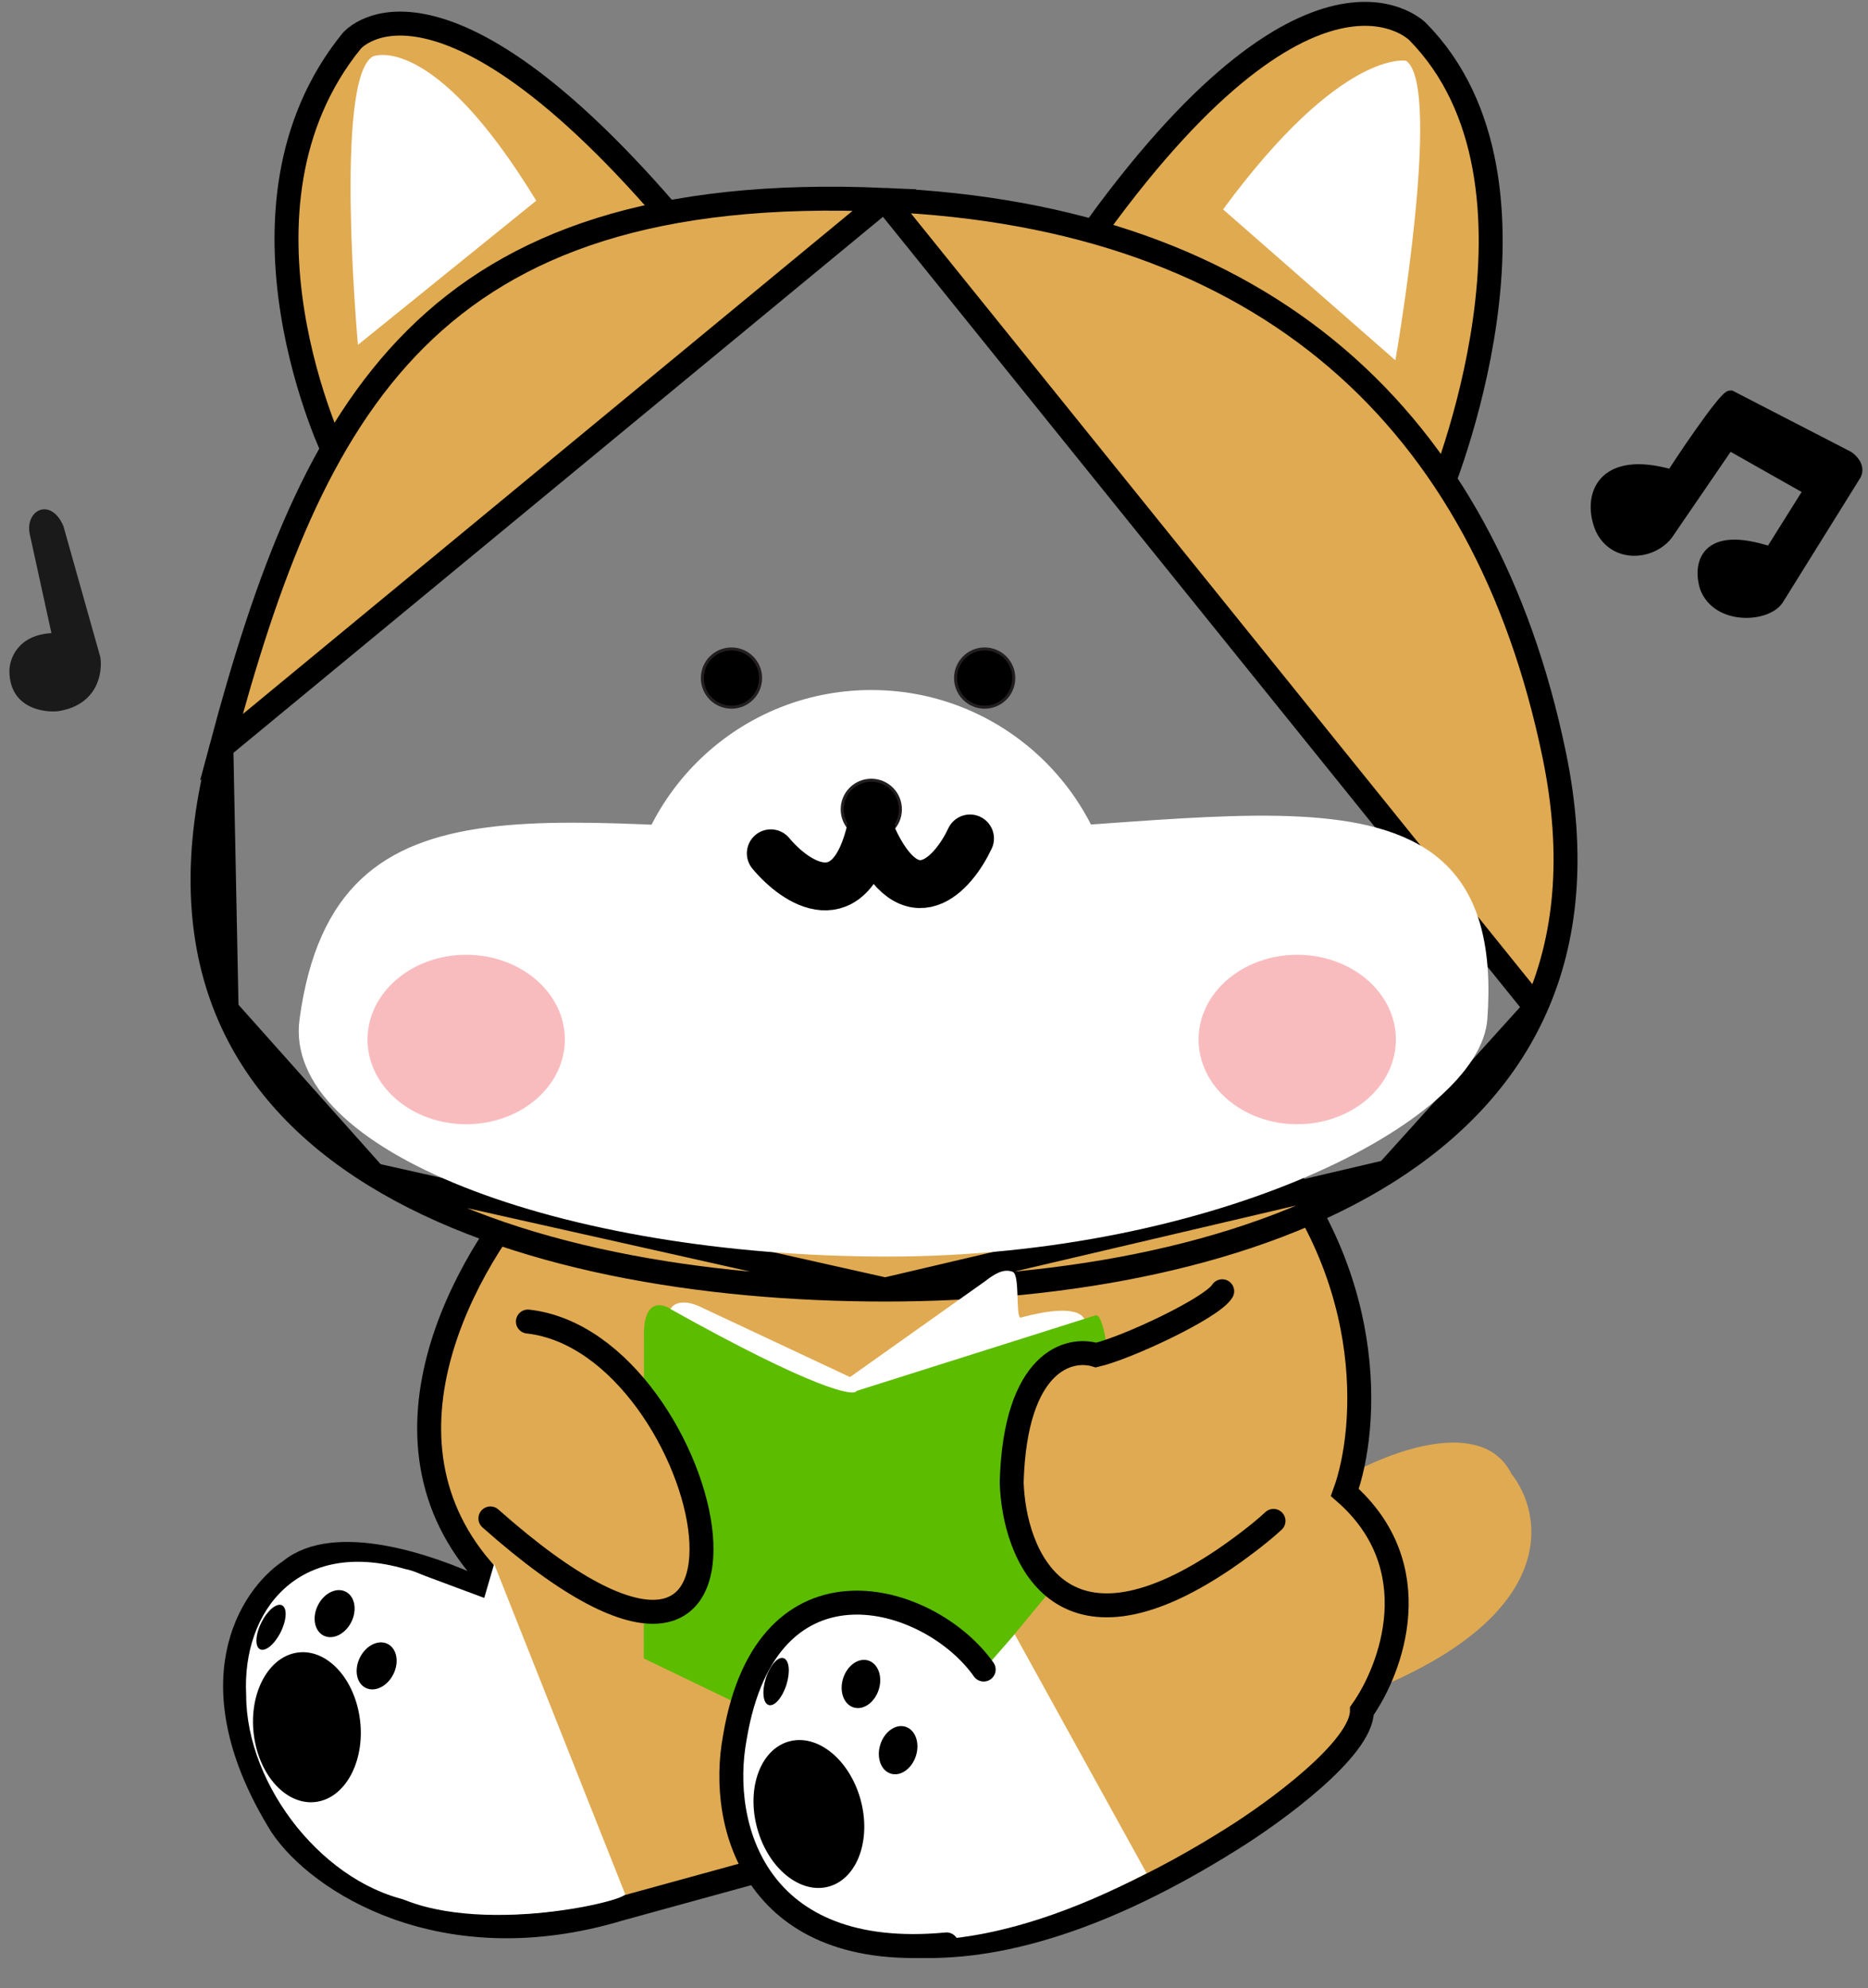 <svg width="156" height="166" viewBox="0 0 156 166" fill="none" xmlns="http://www.w3.org/2000/svg">
<rect x="0" y="0" width="156" height="166" fill="#808080" stroke="none"/>
<path d="M4.294 52.86C1.439 53.031 0.765 55.072 0.785 56.071C0.837 59.274 3.902 59.506 4.877 59.376C8.168 58.856 8.583 56.154 8.379 54.867L5.292 43.912C4.206 41.437 2.007 42.625 2.505 44.688L4.294 52.86Z" fill="#1A1A1A"/>
<path d="M112.324 123.333C115.945 121.214 123.796 118.194 126.233 123.069C128.882 126.424 130.286 134.725 114.708 141.084L112.324 123.333Z" fill="#E0AA52"/>
<path d="M86.227 137.102C76.293 134.765 58.379 135.449 66.193 156.886" stroke="black" stroke-width="2"/>
<path d="M45.604 97.802C39.638 104.024 30.213 119.384 40.242 131.051L39.996 132.69C35.708 130.669 27.964 128.101 24.241 131.136C20.949 133.322 16.147 140.573 23.502 152.422C26.576 157.047 36.967 163.835 51.761 159.377L63.306 156.204C65.984 160.542 78.135 169.076 102.823 153.57C106.461 151.312 113.738 146.005 113.738 142.844C116.215 139.349 119.398 130.809 112.31 124.608C114.231 119.338 115.268 105.817 104.057 93.886C89.76 86.099 58.054 75.98 45.604 97.802Z" fill="#E0AA52" stroke="black" stroke-width="2"/>
<path d="M121.628 37.123C121.222 38.418 120.85 39.469 120.576 40.204L91.534 19.048C100.912 6.109 107.763 2.176 112.101 1.343C114.297 0.922 115.892 1.285 116.915 1.719C117.432 1.939 117.812 2.18 118.056 2.36C118.178 2.449 118.265 2.523 118.318 2.57C118.344 2.593 118.362 2.61 118.371 2.619L118.376 2.624L118.377 2.625L118.383 2.631C124.617 8.943 125.156 18.487 124.007 26.709C123.438 30.787 122.462 34.464 121.628 37.123Z" fill="#E0AA51" stroke="black" stroke-width="2"/>
<path d="M34.901 2.091C38.985 2.732 45.731 6.17 55.794 17.844L27.596 37.12C27.348 36.537 27.023 35.73 26.668 34.74C25.889 32.564 24.974 29.516 24.422 26.027C23.315 19.027 23.695 10.408 29.375 3.412C29.375 3.411 29.376 3.41 29.377 3.409C29.382 3.403 29.395 3.389 29.414 3.368C29.453 3.327 29.521 3.26 29.618 3.178C29.813 3.013 30.124 2.785 30.562 2.572C31.427 2.152 32.835 1.766 34.901 2.091Z" fill="#E0AA51" stroke="black" stroke-width="2"/>
<path d="M73.881 16.689L73.881 16.689C54.653 15.85 42.773 20.276 34.738 28.266C26.65 36.309 22.303 48.106 18.486 62.394L73.881 16.689ZM73.881 16.689C89.871 17.377 102.384 22.006 111.616 29.888C120.848 37.772 126.886 48.984 129.789 62.996C131.543 71.461 130.782 78.427 128.256 84.125M73.881 16.689L128.256 84.125M128.256 84.125C125.728 89.827 121.396 94.342 115.87 97.836M128.256 84.125L115.87 97.836M115.87 97.836C104.784 104.844 89.004 107.669 73.924 107.669M115.87 97.836L73.924 107.669M73.924 107.669C58.828 107.669 42.537 105.077 31.255 98.106M73.924 107.669L31.255 98.106M31.255 98.106C25.634 94.633 21.292 90.096 18.924 84.279M31.255 98.106L18.924 84.279M18.924 84.279C16.557 78.464 16.118 71.267 18.486 62.394L18.924 84.279Z" fill="#E0AA52" stroke="black" stroke-width="2"/>
<path d="M29.891 28.794C29.891 28.794 27.881 6.619 31.132 4.714C31.132 4.714 36.096 2.499 44.782 16.757L29.891 28.794Z" fill="white"/>
<path d="M116.53 30.084C116.53 30.084 120.519 7.258 117.429 5.074C117.429 5.074 112.025 4.038 102.142 17.483L116.53 30.084Z" fill="white"/>
<path d="M72.764 98.797C84.137 98.797 93.356 89.577 93.356 78.205C93.356 66.832 84.137 57.612 72.764 57.612C61.391 57.612 52.172 66.832 52.172 78.205C52.172 89.577 61.391 98.797 72.764 98.797Z" fill="white"/>
<path d="M124.21 85.097C123.59 93.647 101.521 104.914 74.129 104.914C46.736 104.914 23.532 96.042 25.015 85.097C28.006 63.078 47.22 69.587 74.613 69.587C102.005 69.587 125.979 61.012 124.21 85.097Z" fill="white"/>
<path d="M38.931 93.865C43.482 93.865 47.171 90.698 47.171 86.792C47.171 82.885 43.482 79.719 38.931 79.719C34.381 79.719 30.692 82.885 30.692 86.792C30.692 90.698 34.381 93.865 38.931 93.865Z" fill="#F9BCBE"/>
<path d="M108.333 93.865C112.884 93.865 116.573 90.698 116.573 86.792C116.573 82.885 112.884 79.719 108.333 79.719C103.783 79.719 100.094 82.885 100.094 86.792C100.094 90.698 103.783 93.865 108.333 93.865Z" fill="#F9BCBE"/>
<path d="M61.087 59.046C62.43 59.046 63.519 57.957 63.519 56.614C63.519 55.27 62.43 54.182 61.087 54.182C59.744 54.182 58.655 55.27 58.655 56.614C58.655 57.957 59.744 59.046 61.087 59.046Z" fill="black" stroke="#231F20" stroke-width="0.25" stroke-linecap="round" stroke-linejoin="round"/>
<path d="M72.764 70.007C74.107 70.007 75.196 68.918 75.196 67.575C75.196 66.231 74.107 65.143 72.764 65.143C71.421 65.143 70.332 66.231 70.332 67.575C70.332 68.918 71.421 70.007 72.764 70.007Z" fill="black" stroke="#231F20" stroke-width="0.25" stroke-linecap="round" stroke-linejoin="round"/>
<path d="M82.231 59.046C83.575 59.046 84.663 57.957 84.663 56.614C84.663 55.27 83.575 54.182 82.231 54.182C80.888 54.182 79.799 55.27 79.799 56.614C79.799 57.957 80.888 59.046 82.231 59.046Z" fill="black" stroke="#231F20" stroke-width="0.25" stroke-linecap="round" stroke-linejoin="round"/>
<path d="M64.372 71.247C66.453 73.75 71.044 76.819 72.764 69.068" stroke="black" stroke-width="4" stroke-linecap="round"/>
<path d="M81.007 70.006C79.639 72.922 76.092 76.968 72.851 69.824" stroke="black" stroke-width="4" stroke-linecap="round"/>
<path d="M55.79 110.071L70.195 118.335L90.551 110.861C90.885 110.012 90.287 108.655 85.215 110.014C84.8 109.886 85.196 106.448 84.572 106.187C83.804 105.893 83.043 106.371 82.268 106.972L70.986 114.977L58.392 109.068C57.556 108.678 55.865 108.334 55.79 110.071Z" fill="white"/>
<path d="M56.038 109.321C55.32 108.813 53.862 108.475 53.776 111.184L53.763 138.467L66.334 144.527C67.379 144.818 71.491 144.85 79.582 142.654L93.178 126.23C93.147 120.862 92.778 110.062 91.55 109.804L71.537 116.131C71.33 116.631 67.939 115.97 56.038 109.321Z" fill="#5CBC00"/>
<path d="M53.821 117.011C58.431 124.801 59.357 132.468 56.033 134.434C52.709 136.401 46.126 132.891 39.903 125.872C35.871 121.292 35.701 120.013 43.065 114.177C47.216 110.69 49.212 109.22 53.821 117.011Z" fill="#E0AA52"/>
<path d="M40.954 126.778C67.92 150.709 59.816 112.082 44.085 110.34" stroke="black" stroke-width="2" stroke-linecap="round"/>
<path d="M105.698 115.766C108.595 122.499 107.947 124.013 103.655 127.466C90.216 136.699 89.679 134.504 84.641 126.777C82.733 114.526 87.615 114.011 95.239 111.154C102.837 107.157 102.835 111.005 105.698 115.766Z" fill="#E0AA52"/>
<path d="M102.068 107.811C101.225 109.203 94.137 112.531 91.535 113.138C89.306 112.442 84.776 113.593 84.487 123.761C84.668 129.768 88.463 139.468 102.197 130.21C103.04 129.641 105.052 128.2 106.353 126.985" stroke="black" stroke-width="2" stroke-linecap="round"/>
<ellipse cx="72.554" cy="147.559" rx="11.45" ry="13.43" transform="rotate(7.881 72.554 147.559)" fill="white"/>
<path d="M84.74 136.449L81.324 140.346C80.05 145.133 71.245 155.57 68.386 160.137C73.895 163.093 83.122 163.013 95.754 156.399L84.74 136.449Z" fill="white"/>
<ellipse cx="4.484" cy="6.277" rx="4.484" ry="6.277" transform="matrix(0.942 -0.336 0.3 0.954 61.445 146.975)" fill="black"/>
<ellipse cx="75.004" cy="146.128" rx="1.56" ry="2.052" transform="rotate(17.622 75.004 146.128)" fill="black"/>
<ellipse cx="71.898" cy="140.6" rx="1.56" ry="2.052" transform="rotate(17.622 71.898 140.6)" fill="black"/>
<ellipse cx="64.814" cy="140.401" rx="0.901" ry="2.052" transform="rotate(17.622 64.814 140.401)" fill="black"/>
<path d="M82.149 139.395C77.666 133.035 64.048 128.995 61.37 145.063C59.962 152.554 63.185 163.856 79.047 162.345" stroke="black" stroke-width="2" stroke-linecap="round"/>
<path d="M40.44 133.416L41.267 130.578L52.214 158.163C51.737 158.934 37.373 162.105 31.302 157.203C37.114 155.311 48.187 147.885 33.256 130.993L35.217 131.47L40.44 133.416Z" fill="white"/>
<path d="M42.672 144.742C42.672 152.335 37.454 159.862 34.715 158.797C27.159 157.562 20.559 149.133 20.559 141.54C20.184 134.405 25.017 128.457 33.804 130.993C37.384 131.688 42.672 137.149 42.672 144.742Z" fill="white"/>
<ellipse cx="4.484" cy="6.277" rx="4.484" ry="6.277" transform="matrix(0.982 -0.187 0.149 0.989 20.291 138.842)" fill="black"/>
<ellipse cx="31.454" cy="139.09" rx="1.56" ry="2.052" transform="rotate(26.507 31.454 139.09)" fill="black"/>
<ellipse cx="27.945" cy="134.727" rx="1.56" ry="2.052" transform="rotate(26.507 27.945 134.727)" fill="black"/>
<ellipse cx="22.635" cy="135.868" rx="0.901" ry="2.052" transform="rotate(26.507 22.635 135.868)" fill="black"/>
<path d="M144.524 33.096L154.321 38.151C154.658 38.366 155.255 38.961 154.943 39.619L148.452 50.047C147.497 51.469 143.454 51.703 142.45 49.029C141.913 47.288 142.243 44.274 147.867 46.148L151.159 40.899L144.374 37.062L139.205 44.614C137.92 46.265 134.864 46.557 133.721 44.142C132.606 41.48 133.752 38 139.633 39.715C139.983 39.095 144 33.075 144.524 33.096Z" fill="black" stroke="black"/>
</svg>
